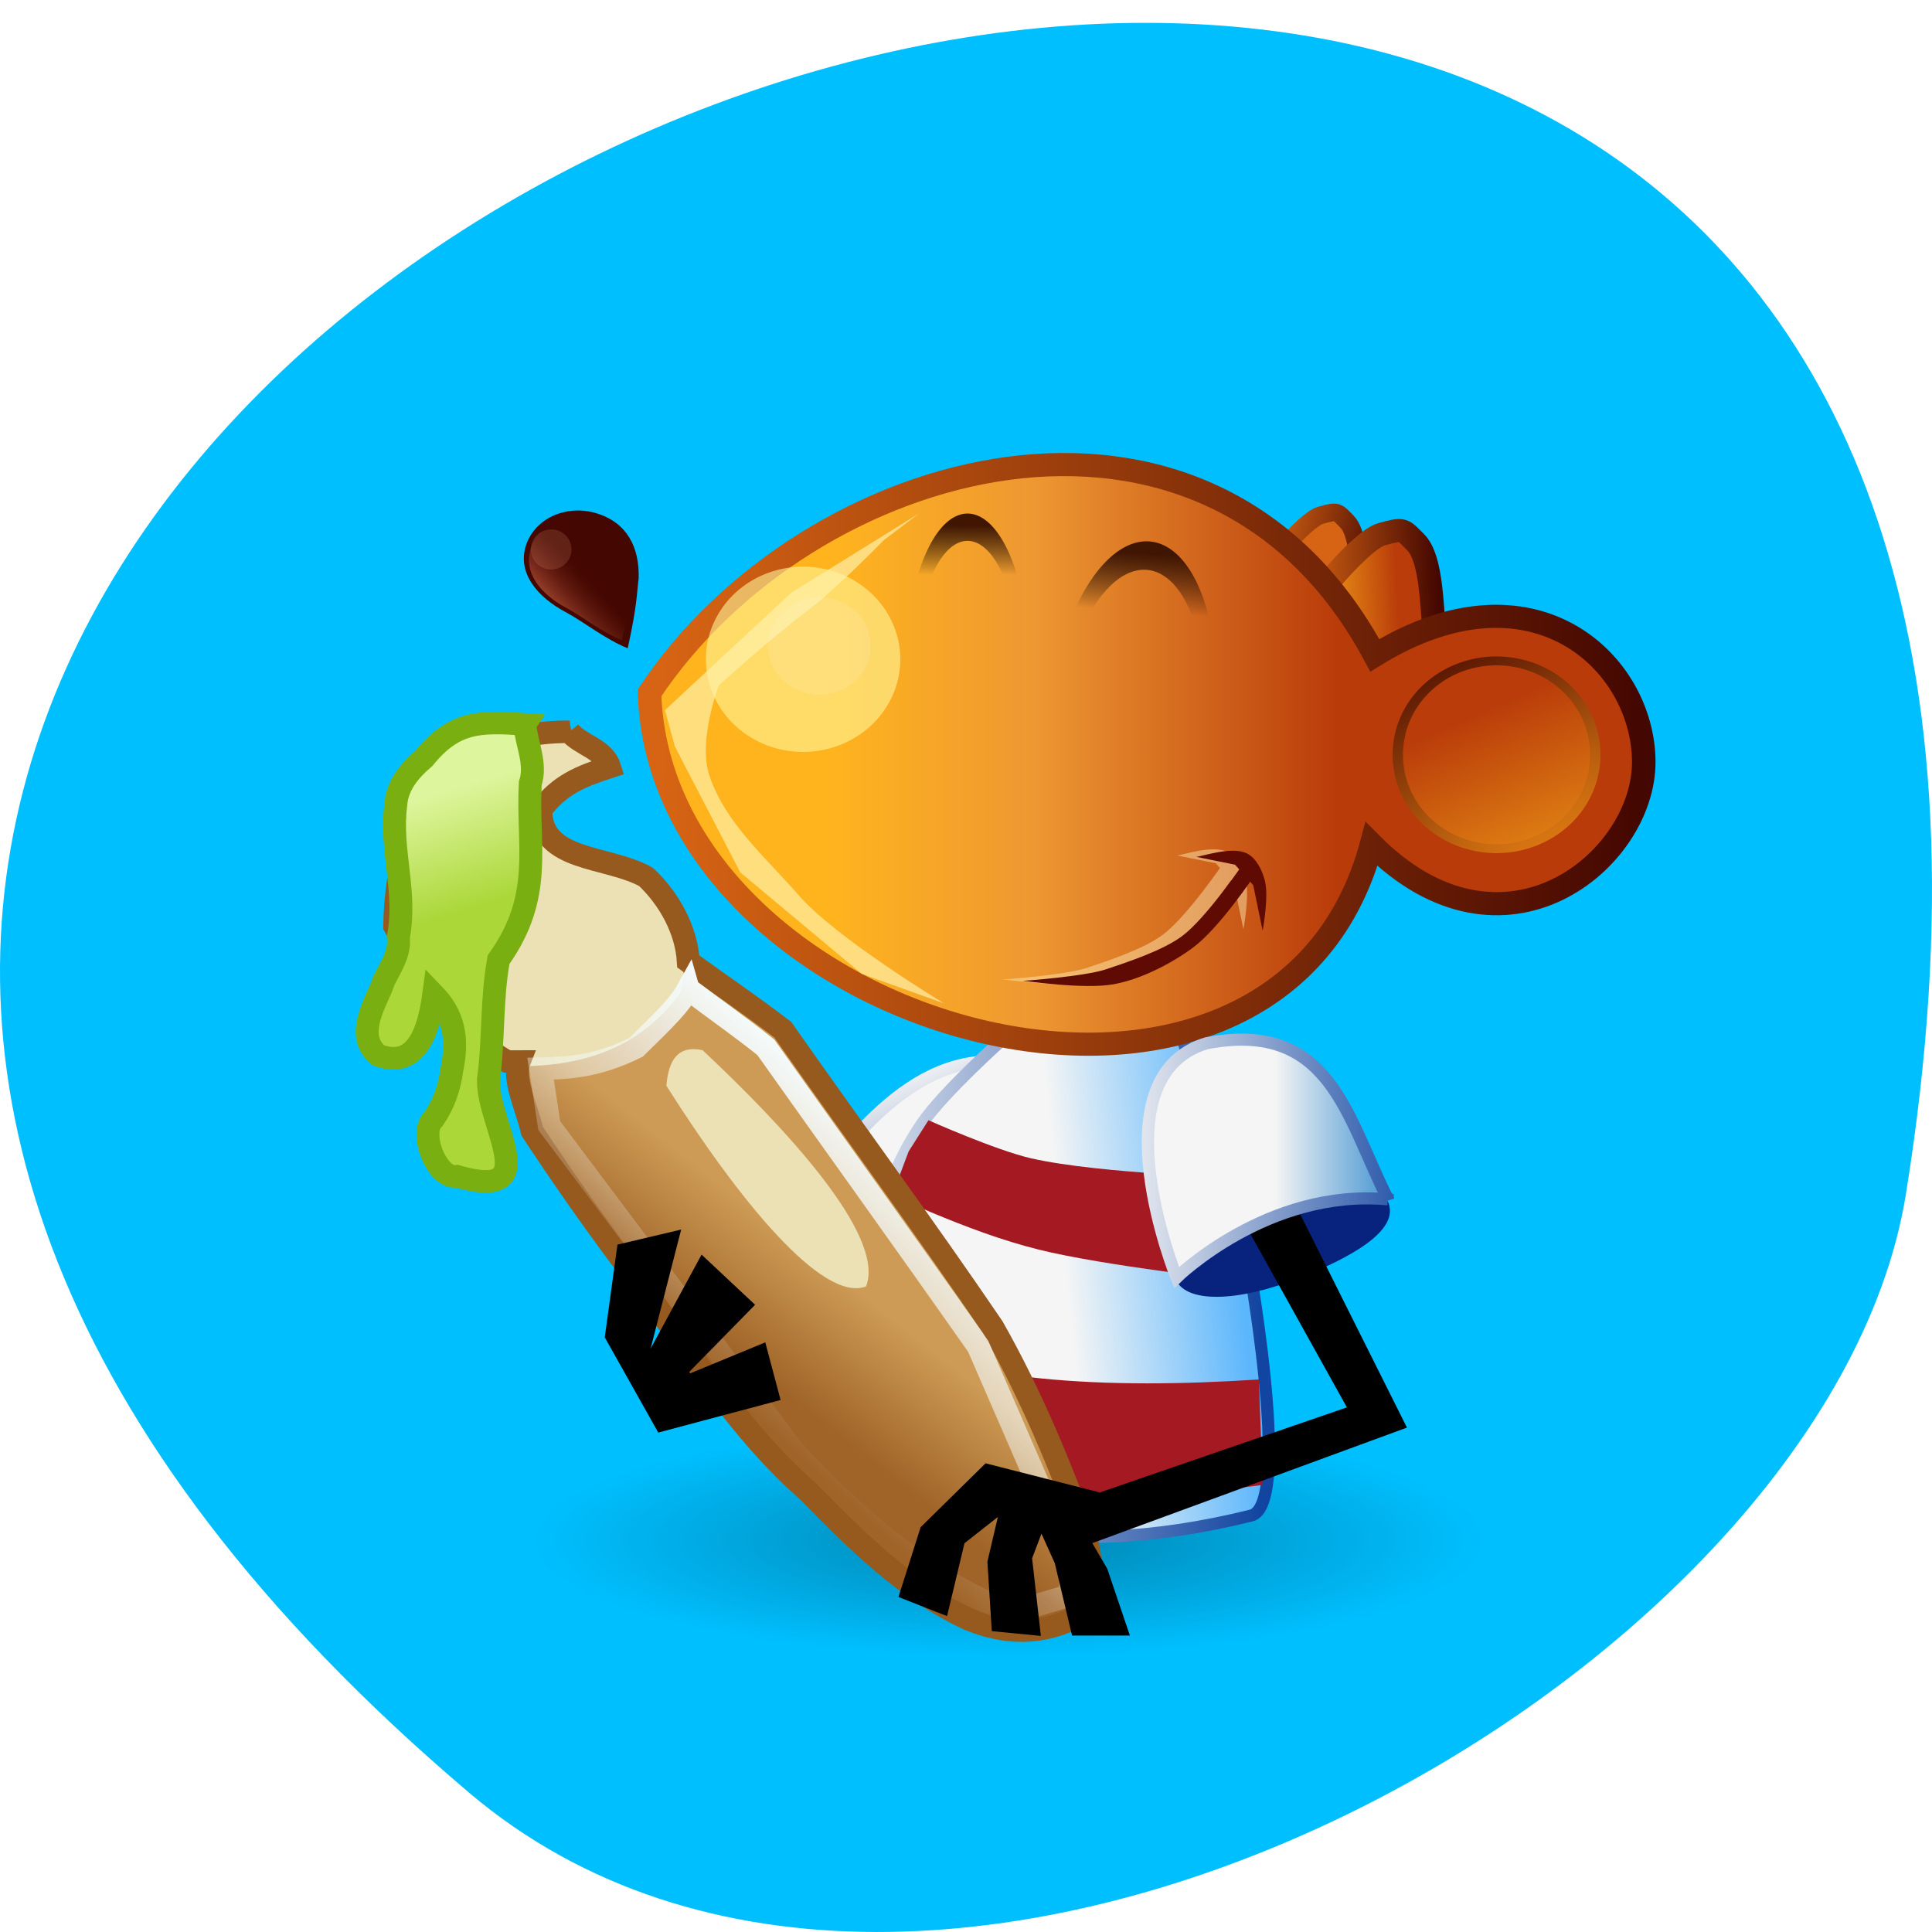 <svg xmlns="http://www.w3.org/2000/svg" xmlns:xlink="http://www.w3.org/1999/xlink" viewBox="0 0 256 256"><defs><clipPath><path transform="matrix(0.414 0 0 0.414 1377.85 1052.92)" d="m 597.14 488.08 a 207.14 207.14 0 1 1 -414.29 0 207.14 207.14 0 1 1 414.29 0 z"/></clipPath><filter height="1.109" y="-0.055" width="1.216" x="-0.108" id="L" color-interpolation-filters="sRGB"><feGaussianBlur stdDeviation="3.675"/></filter><filter height="1.568" y="-0.284" width="1.406" x="-0.203" id="N" color-interpolation-filters="sRGB"><feGaussianBlur stdDeviation="7.608"/></filter><filter height="1.417" y="-0.208" width="1.417" x="-0.208" id="M" color-interpolation-filters="sRGB"><feGaussianBlur stdDeviation="2.236"/></filter><filter height="1.948" y="-0.474" width="1.918" x="-0.459" id="O" color-interpolation-filters="sRGB"><feGaussianBlur stdDeviation="8.745"/></filter><filter height="1.322" y="-0.161" width="1.168" x="-0.084" id="P" color-interpolation-filters="sRGB"><feGaussianBlur stdDeviation="2.936"/></filter><linearGradient y2="1038.03" x2="90.41" y1="1043.08" x1="92.05" gradientUnits="userSpaceOnUse" id="G"><stop stop-color="#abd738"/><stop stop-color="#ddf59c" offset="1"/></linearGradient><linearGradient y2="1064.17" x2="101.84" y1="1054.95" x1="110.42" gradientUnits="userSpaceOnUse" id="F"><stop stop-color="#f4fafa"/><stop stop-opacity="0" stop-color="#f4fafa" offset="1"/></linearGradient><linearGradient y2="1042.64" x2="33.518" y1="1043.27" x1="27.437" gradientUnits="userSpaceOnUse" id="H"><stop stop-color="#f5f5f5"/><stop stop-color="#5bb6fc" offset="1"/></linearGradient><linearGradient x2="33.832" x1="18.02" gradientUnits="userSpaceOnUse" id="K" xlink:href="#9"/><linearGradient y2="1014.26" x2="37.945" y1="1013.25" x1="33.783" gradientUnits="userSpaceOnUse" id="J" xlink:href="#4"/><linearGradient y2="1063.28" x2="102.97" y1="1058.93" x1="106.44" gradientUnits="userSpaceOnUse" id="D"><stop stop-color="#cd9b55"/><stop stop-color="#a06428" offset="1"/></linearGradient><linearGradient y2="1014.27" x2="40.07" y1="1014.36" x1="35.26" gradientUnits="userSpaceOnUse" id="I" xlink:href="#4"/><linearGradient y2="1015.14" x2="38.655" y1="1015.32" x1="35.09" gradientUnits="userSpaceOnUse" id="E"><stop stop-color="#ffb41e"/><stop stop-color="#f09b19" offset="0.222"/><stop stop-color="#e18214" offset="0.444"/><stop stop-color="#b93c0a" offset="1"/></linearGradient><linearGradient id="4"><stop stop-color="#d76414"/><stop stop-color="#440701" offset="1"/></linearGradient><linearGradient id="6"><stop stop-color="#f5f5f5"/><stop stop-color="#006ec3" offset="1"/></linearGradient><linearGradient y2="217.1" x2="-249.15" y1="145.04" x1="-295.25" gradientUnits="userSpaceOnUse" id="3"><stop stop-color="#440701"/><stop stop-color="#dc7913" offset="1"/></linearGradient><linearGradient y2="217.1" x2="-249.15" y1="168.59" x1="-273.57" gradientUnits="userSpaceOnUse" id="1"><stop stop-color="#b93c0a"/><stop stop-color="#e18214" offset="1"/></linearGradient><linearGradient id="Q" gradientUnits="userSpaceOnUse" y1="151.11" x2="0" y2="166.8"><stop stop-color="#3b1202"/><stop stop-opacity="0" offset="1"/></linearGradient><linearGradient x2="36.534" x1="12.435" gradientUnits="userSpaceOnUse" id="2"><stop stop-color="#ffb41e"/><stop stop-color="#ffb41e" offset="0.265"/><stop stop-color="#ed9732" offset="0.563"/><stop stop-color="#b93b0a" offset="1"/></linearGradient><linearGradient y2="5.414" x2="-706.15" y1="26.395" x1="-718.72" gradientUnits="userSpaceOnUse" id="5"><stop stop-color="#e16f51"/><stop stop-opacity="0" stop-color="#732814" offset="1"/></linearGradient><linearGradient xlink:href="#6" id="C" gradientUnits="userSpaceOnUse" gradientTransform="matrix(0.042 0.068 -0.075 0.046 60.674 1042.62)" x1="-322.03" x2="-270.93"/><linearGradient xlink:href="#9" id="B" gradientUnits="userSpaceOnUse" gradientTransform="matrix(0.042 0.068 -0.075 0.046 60.674 1042.62)" x1="-371.29" y1="294.37" x2="-270.93" y2="308.14"/><linearGradient y2="1019" x2="47.13" y1="1018.69" x1="12.828" gradientUnits="userSpaceOnUse" id="A" xlink:href="#4"/><linearGradient x2="39.94" x1="28.706" gradientUnits="userSpaceOnUse" id="8" xlink:href="#9"/><linearGradient x2="39.94" x1="34.32" gradientUnits="userSpaceOnUse" id="7" xlink:href="#6"/><linearGradient id="9"><stop stop-color="#f5f5f5"/><stop stop-color="#1245a1" offset="1"/></linearGradient><radialGradient r="46.591" cy="112.14" cx="55.608" gradientTransform="matrix(1 0 0 0.247 0 84.4)" gradientUnits="userSpaceOnUse" id="0"><stop stop-opacity="0.302"/><stop stop-opacity="0" offset="1"/></radialGradient></defs><path d="m 62.17 237.55 c -225.34 -191.12 237.98 -374.9 190.37 -79.31 -10.438 64.81 -129.65 130.81 -190.37 79.31 z" fill="#00bfff" color="#000"/><g transform="matrix(3.782 0 0 3.72 39.1 -3695.74)"><path d="m 102.2 112.14 a 46.591 11.522 0 1 1 -93.18 0 46.591 11.522 0 1 1 93.18 0 z" transform="matrix(0.358 0 0 0.358 5.097 1008.21)" fill="url(#0)" fill-rule="evenodd" color="#000"/><path d="m 28.851 1037.83 c -2.203 2.508 -3.866 2.153 -6.44 1.616 -3.02 -0.629 -5.724 -2.618 -4.985 -2.963 0.595 -0.278 5.344 -3.446 7.936 -1.777 2.592 1.669 5.711 0.595 3.489 3.124 z" fill="#07237d"/><path d="m 20.347,1034.04 -8.386,8.447 1.272,1.133 7.556,-7.521 -0.441,-2.059 z" stroke="#000" stroke-width="0.239"/><path d="m 27.896 1032.72 c 1.186 2.541 -0.098 3.396 -0.542 6.06 0 0 -2.099 -2.02 -3.063 -2.508 -0.817 -0.415 -2.094 0.349 -3 0.124 -1.119 -0.276 -3.597 -0.023 -3.597 -0.023 1.969 -2.582 4.351 -5.869 7.941 -4.919 0.857 0.228 1.63 0.7 2.266 1.267 z" fill="url(#C)" stroke="url(#B)" stroke-width="0.43"/><path d="m 24.825,1030.47 c 0,0 -2.051,1.854 -2.826,2.983 -0.689,1 -1.163,2.15 -1.57,3.297 -0.522,1.472 -0.815,3.02 -1.099,4.554 -0.443,2.387 -1.703,4.585 -1.563,4.644 3.963,1.672 8.746,3.284 15.729,1.514 1.503,-0.381 -0.191,-9.612 -0.191,-9.612 l -2.355,-7.851 -3.611,0.314 -2.512,0.157 z" fill="url(#H)" stroke="url(#K)" stroke-width="0.429"/><g fill="#a51923"><path d="m 22.19,1033.38 c 0,0 2.356,1.071 3.609,1.36 2.436,0.562 7.467,0.694 7.467,0.694 l -0.222,3.664 c 0,0 -4.707,-0.53 -6.995,-1.11 -1.293,-0.328 -2.547,-0.811 -3.775,-1.332 -0.457,-0.194 -1.332,-0.666 -1.332,-0.666 l 0.555,-1.499 0.694,-1.11 z"/><path d="m 19.49 1040.85 c 3.912 1.896 8.967 2.114 14.278 1.765 l 0.134 3.754 c -5.04 0.733 -10.713 0.186 -15.334 -1.899 l 0.921 -3.62 z"/></g><path d="m 33.973 1013.8 c 0 0 1.369 -1.802 1.966 -1.97 0.596 -0.168 0.554 -0.138 0.908 0.221 0.354 0.359 0.415 1.332 0.466 2.037 0.051 0.705 -0.172 2.144 -0.172 2.144 l -3.168 -2.432 z" fill="#d76414" stroke="url(#J)" stroke-width="0.631"/><g stroke-width="0.824"><path d="m 35.506 1015.08 c 0 0 1.79 -2.355 2.569 -2.574 0.78 -0.219 0.724 -0.18 1.187 0.289 0.463 0.469 0.542 1.741 0.609 2.662 0.067 0.921 -0.225 2.802 -0.225 2.802 l -4.14 -3.179 z" fill="url(#E)" stroke="url(#I)"/><path d="m 12.417 1018.16 c 5.512 -8.442 19.567 -12.446 25.411 -1.339 5.561 -3.48 9.401 0.256 9.424 3.779 0.023 3.523 -4.915 7.67 -9.537 2.949 -3.38 12.836 -24.922 6.665 -25.298 -5.389 z" fill="url(#2)" stroke="url(#A)"/></g><g stroke-linejoin="round" stroke-linecap="round"><path transform="matrix(0.11 0 0 0.096 70.929 1002.96)" d="m -230.71 181.29 a 31.429 34.643 0 1 1 -62.857 0 31.429 34.643 0 1 1 62.857 0 z" opacity="0.973" fill="url(#1)" stroke="url(#3)" stroke-width="3.29"/><g fill="none" stroke="url(#Q)"><path transform="matrix(0.056 0.004 -0.013 0.134 51.23 994.32)" d="m -297.86 195.58 a 48.22 43.21 0 1 1 -96.43 0 48.22 43.21 0 1 1 96.43 0 z" opacity="0.973" stroke-width="7.552"/><path transform="matrix(0.041 0 0 0.113 37.748 995.11)" d="m -297.86 195.58 a 48.22 43.21 0 1 1 -96.43 0 48.22 43.21 0 1 1 96.43 0 z" opacity="0.973" stroke-width="8.607"/></g></g><path transform="matrix(0.149 0 0 0.149 87.19 994.58)" d="m -442.86 150.22 a 22.857 22.14 0 1 1 -45.714 0 22.857 22.14 0 1 1 45.714 0 z" opacity="0.774" fill="#fff798" filter="url(#O)"/><path transform="matrix(0.11 0 0 0.11 -11.06 865.42)" d="m 299.17,1330.5 -40.579,25.585 -40.23,38.05 3.153,11.765 20.831,40.763 38.646,32.83 26.26,9.596 c 0,0 -34.439,-21.14 -46.34,-35.06 -10.57,-12.361 -23.27,-23.25 -28.407,-38.682 -3.777,-11.345 3.03,-29.29 3.03,-29.29 0,0 17.45,-15.991 28.555,-24.417 8.423,-6.391 23.973,-22.555 23.973,-22.555 l 11.11,-8.586 z" opacity="0.831" fill="#fff0aa" filter="url(#L)"/><g transform="matrix(0.102 0 0 0.11 -0.047 1000.31)" opacity="0.456" fill="#fff0b9" filter="url(#P)"><path d="m 243.68 255.07 c 1.429 0 21.18 2.833 31.429 1.071 10.25 -1.762 21.04 -7.557 27.06 -11.768 9.383 -6.559 21.255 -23.528 21.255 -23.528 l -3.921 -3.719 c 0 0 -12.54 17.471 -20.923 23.406 -6.521 4.617 -18.519 8.365 -26.08 10.758 -7.56 2.392 -28.824 3.781 -28.824 3.781 z" id="R"/><path d="m 303.34,214.89 c 1.786,0 12.229,-3.596 17.5,-1.071 3.158,1.512 5.082,5.213 6.071,8.571 1.549,5.258 -0.714,16.429 -0.714,16.429 l -3.223,-14.728 -6.254,-6.647 -13.38,-2.554 z" id="S"/></g><g transform="matrix(0.102 0 0 0.11 0.627 1000.36)" fill="#5f0a03"><use xlink:href="#R"/><use xlink:href="#S"/></g><path transform="matrix(0.04 0 0 0.054 24.97 1015.01)" d="m -120 27.362 a 45 32.14 0 1 1 -90 0 45 32.14 0 1 1 90 0 z" opacity="0.356" fill="#f5f5f5" filter="url(#N)"/><g transform="matrix(0.087 0.027 -0.027 0.087 71.68 1032.46)"><path d="m -685.14 1.298 c 1.01 5.831 2.563 9.872 4.098 27.418 -9.577 -0.89 -19.426 -4.942 -27.08 -6.457 -12.04 -2.384 -22.22 -9.05 -22.22 -20.2 0 -11.158 9.95 -20.2 22.22 -20.2 12.274 0 19.698 7.783 22.981 19.445 z" fill="#440701"/><path d="m -687.75 1.845 c 0.905 5.222 2.295 8.84 3.669 24.55 -8.576 -0.797 -17.395 -4.425 -24.25 -5.782 -10.781 -2.135 -19.899 -8.099 -19.899 -18.09 0 -9.991 8.909 -18.09 19.899 -18.09 10.99 0 17.638 6.969 20.578 17.412 z" fill="url(#5)"/><path d="m -814.18 -83.81 c 0 7.113 -5.766 12.879 -12.879 12.879 -7.113 0 -12.879 -5.766 -12.879 -12.879 0 -7.113 5.766 -12.879 12.879 -12.879 7.113 0 12.879 5.766 12.879 12.879 z" transform="matrix(0.608 0 0 0.608 -217.77 51.48)" opacity="0.429" fill="#eb9b78" filter="url(#M)"/></g><path d="m 38.32 1036.36 c 0.32 0.982 -1.339 1.923 -3.21 2.667 -2.036 0.81 -3.972 0.925 -4.292 -0.057 -0.32 -0.982 1.079 -2.443 3.158 -3.135 2.079 -0.692 4.02 -0.457 4.344 0.525 z" fill="#07237d"/><g transform="matrix(0.803 0 0 0.803 -67.09 188.07)"><path d="m 100.28 1045.68 c 1.439 1.071 2.919 2.085 4.332 3.191 3.04 4.405 6.186 8.746 9.158 13.191 1.65 2.96 2.972 6.169 4.099 9.386 0.179 1.083 0.402 1.943 0 3.25 -1.52 0.903 -3.14 1.139 -5.121 0.32 -2.76 -1.304 -4.905 -3.461 -7.04 -5.673 -3.298 -2.926 -5.599 -6.97 -8.249 -10.462 -1.317 -1.803 -2.587 -3.641 -3.801 -5.515 -0.36 -1.553 -1.442 -3.359 0.375 -3.799 2.594 -0.126 4.928 -1.68 6.245 -3.889 z" fill="url(#D)"/><path d="m 92.57 1050.28 c -2.486 -1.439 -3.605 -3.549 -4.911 -5.982 0.091 -5.203 2.501 -8.653 7.623 -8.634 0.509 0.608 1.511 0.742 1.767 1.56 -1.272 0.422 -2.175 0.775 -3 1.899 0.005 2.307 2.892 2.02 4.575 2.982 1.292 1.24 2.182 3.149 1.768 4.884 -1.899 2.703 -4.651 3.425 -7.823 3.292 z" fill="#ebe1b4"/><g fill="none"><path d="m 95.52 1035.46 c -5.122 -0.018 -7.534 3.422 -7.625 8.625 1.306 2.434 2.42 4.561 4.906 6 0.182 0.01 0.352 0 0.531 0 -0.297 0.779 0.309 1.999 0.563 3.094 1.214 1.874 2.465 3.697 3.781 5.5 2.649 3.492 4.952 7.543 8.25 10.469 2.134 2.211 4.271 4.383 7.03 5.688 1.981 0.819 3.605 0.559 5.125 -0.344 0.402 -1.306 0.179 -2.167 0 -3.25 -1.127 -3.217 -2.444 -6.415 -4.094 -9.375 -2.972 -4.445 -6.117 -8.783 -9.156 -13.188 -1.342 -1.051 -2.755 -2.02 -4.125 -3.03 -0.081 -1.391 -0.828 -2.775 -1.844 -3.75 -1.683 -0.959 -4.589 -0.662 -4.594 -2.969 0.825 -1.124 1.728 -1.484 3 -1.906 -0.256 -0.818 -1.241 -0.955 -1.75 -1.563 z" stroke="#965a1e"/><path d="m 100.7 1046.87 c 1.124 0.868 2.293 1.692 3.389 2.587 3.085 4.424 6.205 8.829 9.267 13.266 1.358 3.176 2.716 6.352 4.074 9.527 -0.021 0.505 -0.042 1.01 -0.063 1.515 -0.842 0.253 -1.684 0.505 -2.525 0.758 -2.936 -1.061 -6.163 -3.414 -9.578 -7.195 -3.542 -4.799 -7.083 -9.598 -10.625 -14.398 -0.126 -0.842 -0.253 -1.684 -0.379 -2.525 1.328 -0.027 2.519 -0.121 4.167 -0.947 1.381 -1.377 1.882 -1.872 2.273 -2.589 z" stroke="url(#F)"/></g><path d="m 99.75 1051.16 c 0.088 -1.11 0.483 -1.811 1.578 -1.578 3.473 3.314 8.01 8.193 7.134 10.48 -1.908 0.749 -5.604 -3.907 -8.713 -8.902 z" fill="#ebe1b4"/><path d="m 93.57 1035.13 c 0.075 0.872 0.528 1.76 0.24 2.623 -0.145 2.782 0.61 4.974 -1.381 7.812 -0.318 1.759 -0.205 3.555 -0.442 5.323 -0.063 1.991 2.503 5.426 -1.374 4.291 -0.87 0.154 -1.689 -1.94 -1.028 -2.536 0.454 -0.662 0.702 -1.409 0.805 -2.2 0.295 -1.434 0.054 -2.44 -0.79 -3.331 -0.209 1.584 -0.735 3.334 -2.422 2.696 -1.111 -0.937 0.006 -2.485 0.243 -3.305 0.296 -0.611 0.717 -1.214 0.632 -1.929 0.392 -2.01 -0.371 -3.892 -0.109 -5.873 0.051 -0.866 0.607 -1.527 1.231 -2.068 1.32 -1.655 2.444 -1.645 4.396 -1.504 z" fill="url(#G)" stroke="#79af10"/></g><path d="m 32.758,1035.88 4.265,7.795 -8.824,3.089 -3.971,-1.03 -2.206,2.206 -0.735,2.353 1.471,0.588 0.588,-2.5 1.471,-1.177 -0.441,1.912 0.147,2.353 1.471,0.147 -0.294,-2.647 0.441,-1.177 0.588,1.324 0.588,2.5 h 1.765 l -0.735,-2.206 -0.588,-1.029 11.03,-4.118 -4.559,-9.266 -1.471,0.882 z" stroke="#000" stroke-width="0.239"/><path d="m 38.29 1036.2 c -4.205 -0.405 -7.405 2.784 -7.405 2.784 0 0 -2.846 -7.131 1.039 -8.343 4.336 -0.845 4.9 2.598 6.366 5.56 z" fill="url(#7)" stroke="url(#8)" stroke-width="0.43"/><path d="m 11.295,1037.81 -0.446,3.304 1.875,3.393 4.286,-1.161 -0.536,-2.053 -2.768,1.161 2.411,-2.5 -1.875,-1.786 -1.786,3.348 1.071,-4.241 -2.232,0.536 z"/></g></svg>
